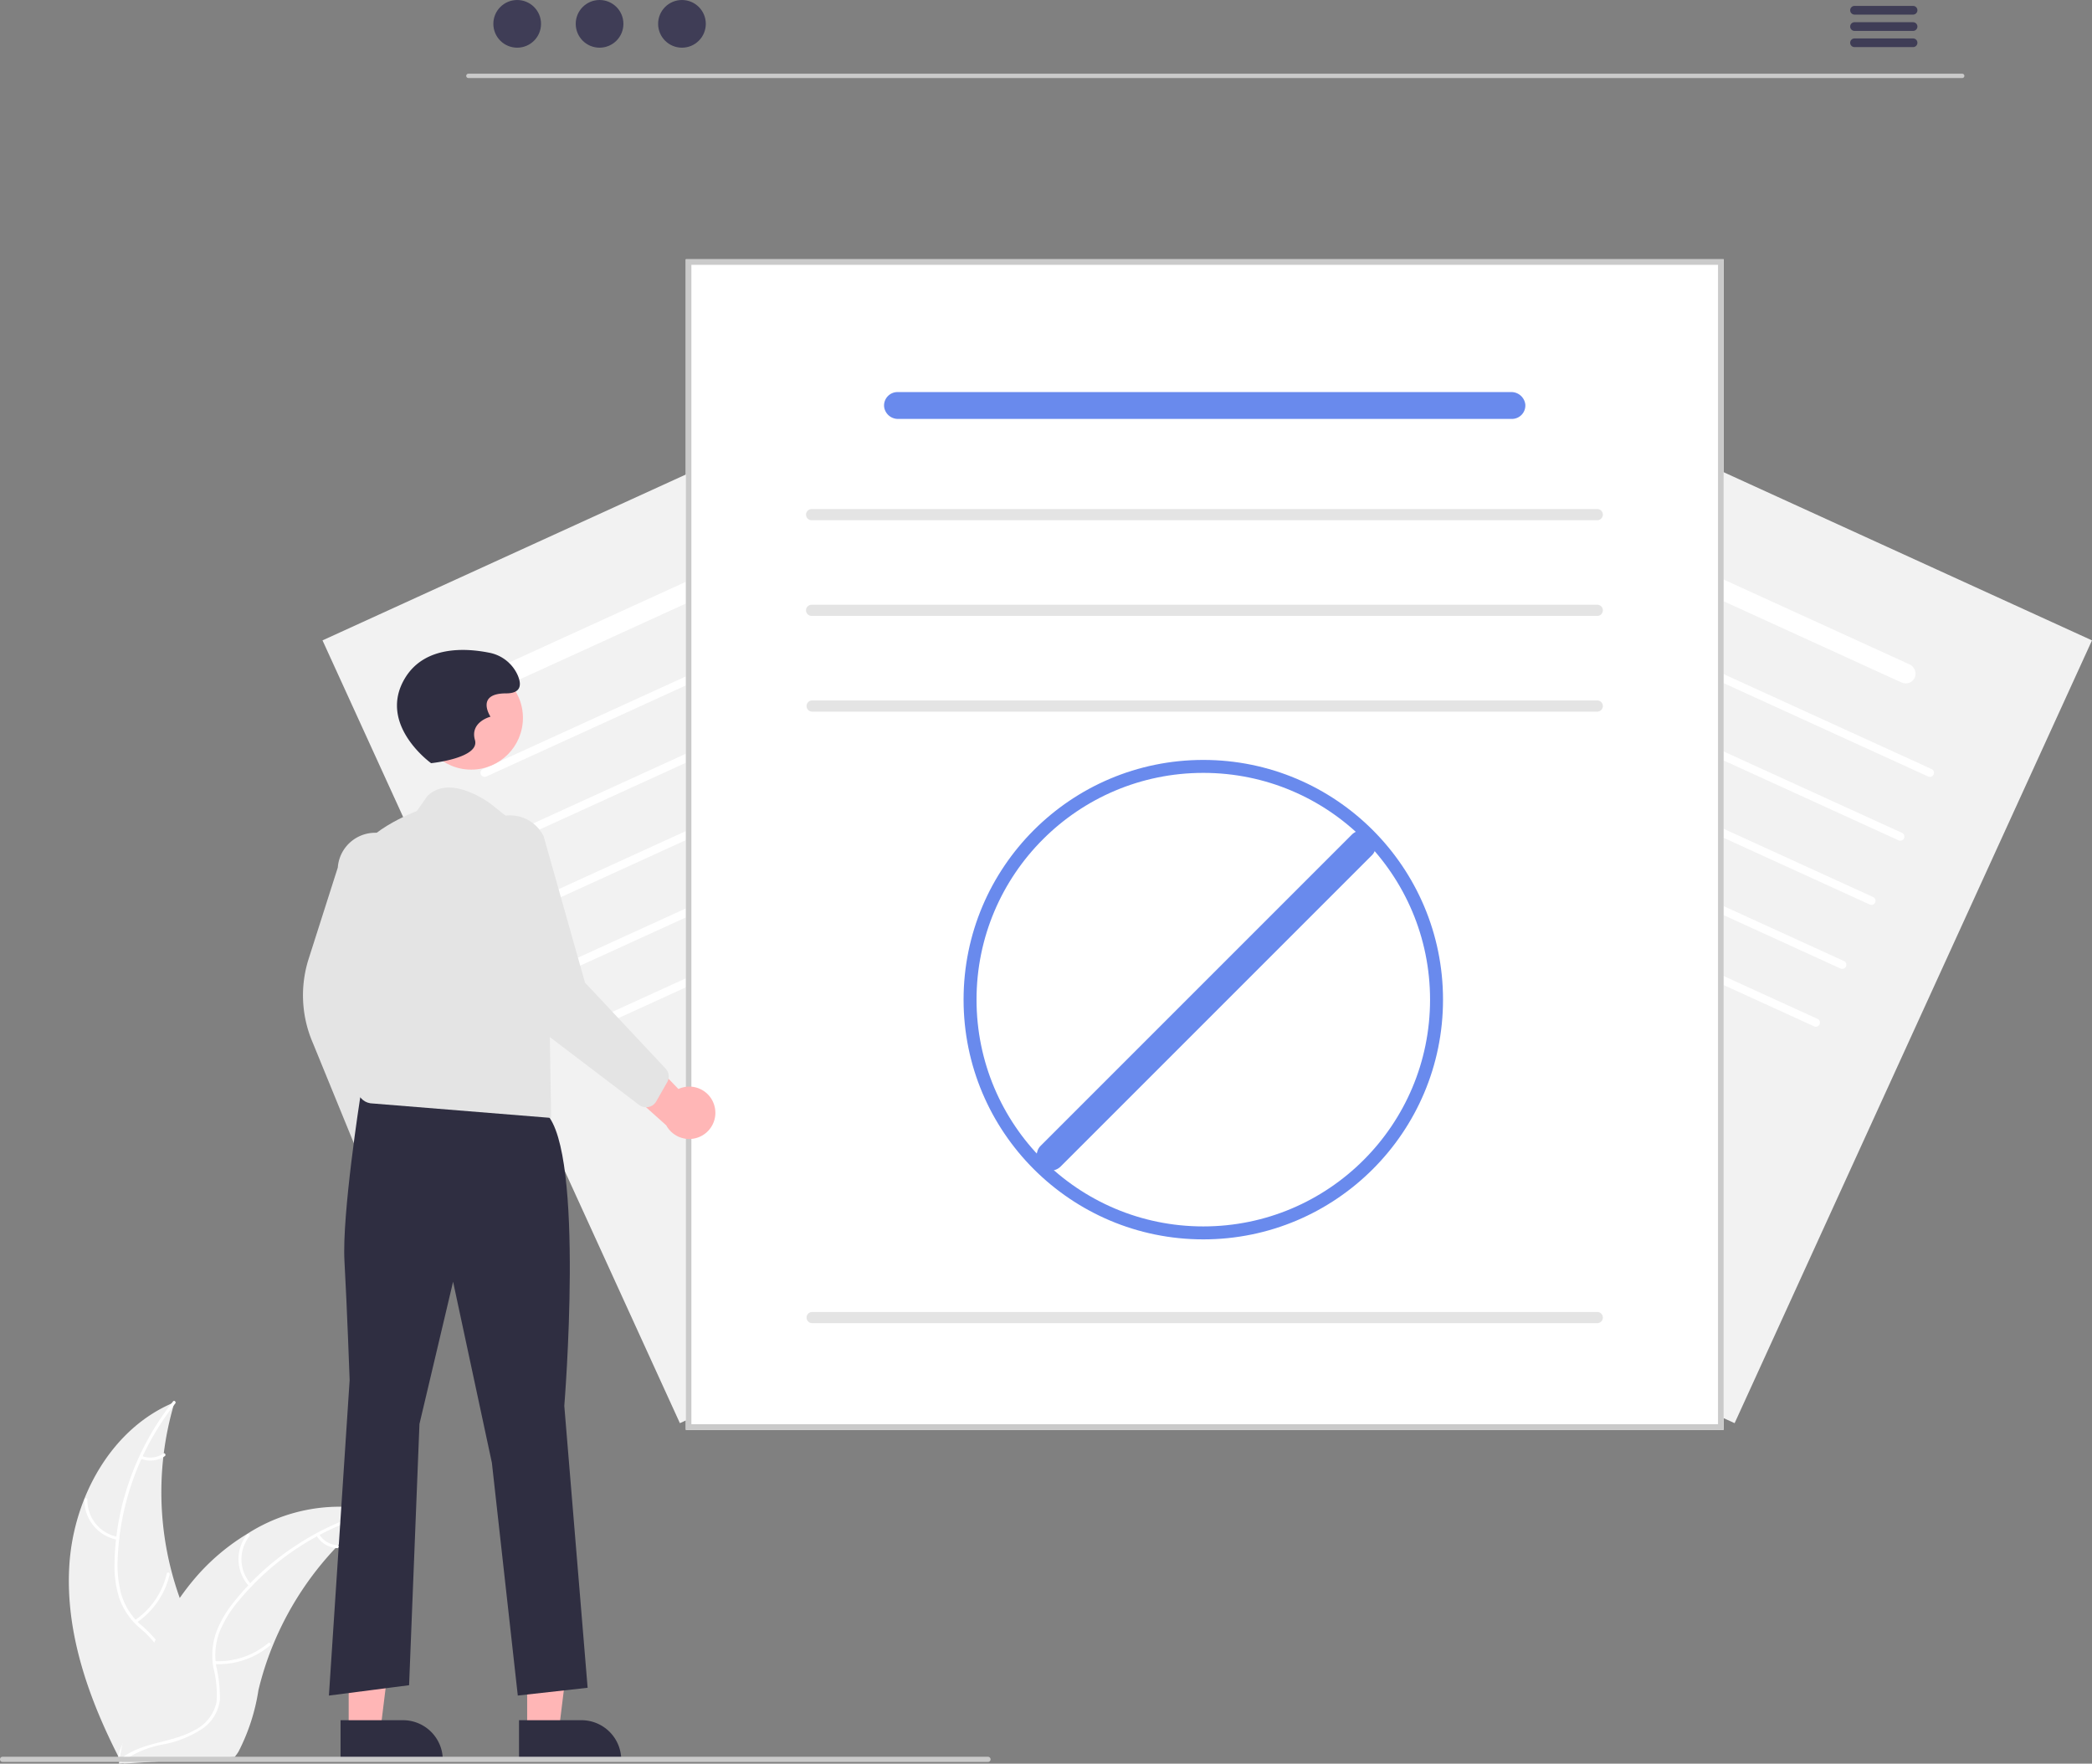 <svg id="illustration_Inactive-usre" xmlns="http://www.w3.org/2000/svg" width="161.446" height="136.107" viewBox="0 0 161.446 136.107">
  <rect x="0" y="0" width="161.446" height="136.107" fill="#808080" stroke="none"/>
  <path id="Path_5436" data-name="Path 5436" d="M651.463,319,597.9,294.552l27.58-60.413,53.562,24.452Z" transform="translate(-517.597 -209.172)" fill="#f2f2f2"/>
  <path id="Path_5437" data-name="Path 5437" d="M743.784,406.825l-40.548-18.511a.317.317,0,1,1,.263-.576l40.548,18.511a.317.317,0,1,1-.263.576Z" transform="translate(-601.759 -332.09)" fill="#fff"/>
  <path id="Path_5438" data-name="Path 5438" d="M755.08,382.081,714.532,363.57a.317.317,0,0,1,.263-.576l40.548,18.511a.317.317,0,1,1-.263.576Z" transform="translate(-610.801 -312.284)" fill="#fff"/>
  <path id="Path_5439" data-name="Path 5439" d="M766.377,357.337l-40.548-18.511a.317.317,0,0,1,.263-.576l40.548,18.511a.317.317,0,0,1-.263.576Z" transform="translate(-619.842 -292.479)" fill="#fff"/>
  <path id="Path_5440" data-name="Path 5440" d="M777.673,332.593l-40.548-18.511a.317.317,0,0,1,.263-.576l40.548,18.511a.317.317,0,1,1-.263.576Z" transform="translate(-628.883 -272.674)" fill="#fff"/>
  <path id="Path_5441" data-name="Path 5441" d="M733.575,429.187l-40.548-18.511a.317.317,0,0,1,.263-.576l40.548,18.511a.317.317,0,1,1-.263.576Z" transform="translate(-593.588 -349.988)" fill="#fff"/>
  <path id="Path_5442" data-name="Path 5442" d="M801.91,309.063,770.237,294.6a.791.791,0,0,1-.445-.954.762.762,0,0,1,1.038-.45l31.663,14.455a.8.8,0,0,1,.451.968.762.762,0,0,1-1.035.44Z" transform="translate(-655.152 -256.389)" fill="#fff"/>
  <path id="Path_5443" data-name="Path 5443" d="M320.271,258.591l53.562-24.452,27.58,60.413L347.851,319Z" transform="translate(-295.382 -209.172)" fill="#f2f2f2"/>
  <path id="Path_5444" data-name="Path 5444" d="M415.771,406.825l40.548-18.511a.317.317,0,1,0-.263-.576l-40.548,18.511a.317.317,0,0,0,.263.576Z" transform="translate(-371.462 -332.09)" fill="#fff"/>
  <path id="Path_5445" data-name="Path 5445" d="M404.475,382.081l40.548-18.511a.317.317,0,1,0-.263-.576l-40.548,18.511a.317.317,0,0,0,.263.576Z" transform="translate(-362.42 -312.284)" fill="#fff"/>
  <path id="Path_5446" data-name="Path 5446" d="M393.178,357.337l40.548-18.511a.317.317,0,0,0-.263-.576l-40.548,18.511a.317.317,0,0,0,.263.576Z" transform="translate(-353.379 -292.479)" fill="#fff"/>
  <path id="Path_5447" data-name="Path 5447" d="M381.882,332.593l40.548-18.511a.317.317,0,0,0-.263-.576l-40.548,18.511a.317.317,0,1,0,.263.576Z" transform="translate(-344.337 -272.674)" fill="#fff"/>
  <path id="Path_5448" data-name="Path 5448" d="M425.979,429.187l40.548-18.511a.317.317,0,1,0-.263-.576l-40.548,18.511a.317.317,0,0,0,.263.576Z" transform="translate(-379.633 -349.988)" fill="#fff"/>
  <path id="Path_5449" data-name="Path 5449" d="M389.565,309.063,421.238,294.6a.791.791,0,0,0,.445-.954.762.762,0,0,0-1.038-.45l-31.663,14.455a.8.8,0,0,0-.451.968.762.762,0,0,0,1.035.44Z" transform="translate(-349.989 -256.389)" fill="#fff"/>
  <path id="Path_5450" data-name="Path 5450" d="M222.244,663.748c.338-5.238,3.257-10.553,8.116-12.54a24.186,24.186,0,0,0,.985,16.576c.884,2.016,2.078,4.166,1.484,6.286a5.406,5.406,0,0,1-2.585,3.064,16.056,16.056,0,0,1-3.839,1.434l-.25.233C223.749,674.136,221.906,668.986,222.244,663.748Z" transform="translate(-216.89 -542.993)" fill="#f0f0f0"/>
  <path id="Path_5451" data-name="Path 5451" d="M244.546,650.868a20.671,20.671,0,0,0-4.441,11.918,8.9,8.9,0,0,0,.266,2.776,5.106,5.106,0,0,0,1.408,2.289,10.567,10.567,0,0,1,1.754,1.862,3.126,3.126,0,0,1,.3,2.539,8.124,8.124,0,0,1-1.638,2.787,7.976,7.976,0,0,0-1.819,3.1c-.033.145-.256.086-.224-.059.473-2.087,2.4-3.37,3.235-5.274a3.166,3.166,0,0,0,.049-2.786,8.2,8.2,0,0,0-1.744-1.924,5.448,5.448,0,0,1-1.46-2.187,8.23,8.23,0,0,1-.372-2.756,20.056,20.056,0,0,1,1.1-6.171,21.039,21.039,0,0,1,3.417-6.276C244.475,650.588,244.638,650.753,244.546,650.868Z" transform="translate(-231.021 -542.558)" fill="#fff"/>
  <path id="Path_5452" data-name="Path 5452" d="M230.763,691.478a3.1,3.1,0,0,1-2.549-3.1.116.116,0,0,1,.231,0,2.872,2.872,0,0,0,2.377,2.882C230.969,691.281,230.909,691.5,230.763,691.478Z" transform="translate(-221.7 -572.651)" fill="#fff"/>
  <path id="Path_5453" data-name="Path 5453" d="M247.523,720.718a5.978,5.978,0,0,0,2.461-3.595c.033-.145.257-.086.224.059a6.218,6.218,0,0,1-2.568,3.736C247.515,721,247.4,720.8,247.523,720.718Z" transform="translate(-237.113 -595.684)" fill="#fff"/>
  <path id="Path_5454" data-name="Path 5454" d="M249.833,671.142a1.756,1.756,0,0,0,1.656-.183c.122-.085.238.116.116.2a1.967,1.967,0,0,1-1.831.206.12.12,0,0,1-.082-.142A.116.116,0,0,1,249.833,671.142Z" transform="translate(-238.888 -558.786)" fill="#fff"/>
  <path id="Path_5455" data-name="Path 5455" d="M261.487,691.785c-.075.055-.15.111-.225.168a23.128,23.128,0,0,0-2.814,2.479c-.068.069-.137.139-.2.21a24.374,24.374,0,0,0-4.855,7.547,23.676,23.676,0,0,0-1.1,3.426,15.41,15.41,0,0,1-1.54,4.745,4.066,4.066,0,0,1-.293.409l-8.543.507-.06-.024-.34.036c.01-.061.022-.125.032-.186.006-.036.013-.071.019-.107s.009-.047.012-.069,0-.016,0-.022c0-.022.007-.042.01-.061q.1-.531.2-1.062s0,0,0,0a34.8,34.8,0,0,1,2.468-7.849c.035-.074.069-.151.108-.225a22.585,22.585,0,0,1,1.843-3.192,19.953,19.953,0,0,1,1.237-1.6,16.6,16.6,0,0,1,3.963-3.353,13.185,13.185,0,0,1,9.812-1.836C261.318,691.742,261.4,691.763,261.487,691.785Z" transform="translate(-232.349 -575.179)" fill="#f0f0f0"/>
  <path id="Path_5456" data-name="Path 5456" d="M261.581,692.86A20.673,20.673,0,0,0,250.86,699.7a8.9,8.9,0,0,0-1.459,2.377,5.106,5.106,0,0,0-.254,2.675,10.568,10.568,0,0,1,.279,2.543,3.126,3.126,0,0,1-1.286,2.21,8.123,8.123,0,0,1-2.985,1.239,7.975,7.975,0,0,0-3.317,1.378c-.114.1-.256-.086-.143-.182,1.634-1.381,3.941-1.249,5.758-2.263a3.166,3.166,0,0,0,1.716-2.195,8.2,8.2,0,0,0-.234-2.587,5.448,5.448,0,0,1,.151-2.625,8.229,8.229,0,0,1,1.362-2.424,20.054,20.054,0,0,1,4.595-4.264,21.037,21.037,0,0,1,6.507-2.953c.144-.037.174.192.031.229Z" transform="translate(-232.456 -576.145)" fill="#fff"/>
  <path id="Path_5457" data-name="Path 5457" d="M288.623,706.138a3.1,3.1,0,0,1-.167-4.013c.092-.117.278.02.186.138A2.872,2.872,0,0,0,288.8,706c.1.109-.081.251-.182.143Z" transform="translate(-269.392 -583.712)" fill="#fff"/>
  <path id="Path_5458" data-name="Path 5458" d="M278.084,745.618a5.978,5.978,0,0,0,4.129-1.389c.114-.1.257.086.143.182a6.218,6.218,0,0,1-4.3,1.436C277.908,745.84,277.936,745.61,278.084,745.618Z" transform="translate(-261.515 -617.426)" fill="#fff"/>
  <path id="Path_5459" data-name="Path 5459" d="M318.145,702.022a1.756,1.756,0,0,0,1.432.851c.149.006.12.235-.028.23a1.967,1.967,0,0,1-1.586-.938.119.119,0,0,1,.02-.162A.116.116,0,0,1,318.145,702.022Z" transform="translate(-293.517 -583.629)" fill="#fff"/>
  <path id="Path_5460" data-name="Path 5460" d="M540.832,299.612H460.741V209.276h80.091Z" transform="translate(-407.814 -189.271)" fill="#fff"/>
  <path id="Path_5461" data-name="Path 5461" d="M540.832,299.612H460.741V209.276h80.091Zm-79.661-.431H540.4V209.706h-79.23Z" transform="translate(-407.814 -189.271)" fill="#cacaca"/>
  <path id="Path_5463" data-name="Path 5463" d="M568.393,380.732H507.761a.431.431,0,0,1,0-.861h60.631a.431.431,0,0,1,0,.861Z" transform="translate(-445.105 -325.815)" fill="#e4e4e4"/>
  <path id="Path_5464" data-name="Path 5464" d="M568.393,343.732H507.761a.431.431,0,1,1,0-.861h60.631a.431.431,0,0,1,0,.861Z" transform="translate(-445.105 -296.201)" fill="#e4e4e4"/>
  <path id="Path_5465" data-name="Path 5465" d="M568.393,306.732H507.761a.431.431,0,1,1,0-.861h60.631a.431.431,0,0,1,0,.861Z" transform="translate(-445.105 -266.586)" fill="#e4e4e4"/>
  <path id="Path_5467" data-name="Path 5467" d="M568.393,617.17H507.761a.431.431,0,0,1,0-.861h60.631a.431.431,0,0,1,0,.861Z" transform="translate(-445.105 -515.06)" fill="#e4e4e4"/>
  <path id="Path_5471" data-name="Path 5471" d="M335.269,532.409a2.007,2.007,0,0,0-1.731-2.545l-1.655-6.938-2.536,2.7,1.96,6.174a2.018,2.018,0,0,0,3.962.606Z" transform="translate(-302.647 -440.316)" fill="#ffb6b6"/>
  <path id="Path_5472" data-name="Path 5472" d="M317.539,456.549a.9.9,0,0,1-.54-.494l-3.509-8.582a9.256,9.256,0,0,1-.329-6.508l2.248-7.043a2.894,2.894,0,1,1,5.763.527l-2.982,11.34,2,8.907a.9.9,0,0,1-.439.934l-1.48.846a.9.9,0,0,1-.729.072Z" transform="translate(-289.34 -366.973)" fill="#e4e4e4"/>
  <path id="Path_5473" data-name="Path 5473" d="M203.8,631.233h2.447l1.164-9.439H203.8Z" transform="translate(-163.118 -497.683)" fill="#ffb6b6"/>
  <path id="Path_5474" data-name="Path 5474" d="M396.251,774.132h4.819a3.071,3.071,0,0,1,3.071,3.071v.1h-7.89Z" transform="translate(-356.197 -641.381)" fill="#2f2e41"/>
  <path id="Path_5475" data-name="Path 5475" d="M134.8,631.233h2.447l1.164-9.439H134.8Z" transform="translate(-107.891 -497.683)" fill="#ffb6b6"/>
  <path id="Path_5476" data-name="Path 5476" d="M327.251,774.132h4.819a3.071,3.071,0,0,1,3.071,3.071v.1h-7.89Z" transform="translate(-300.969 -641.381)" fill="#2f2e41"/>
  <path id="Path_5477" data-name="Path 5477" d="M339.527,534.555l-14.351-1.263s-1.418,9.047-1.218,12.64.4,9.182.4,9.182l-1.6,24.351,6.188-.8.8-20.16,2.595-10.978,2.994,13.972,2,17.964,5.389-.6-1.8-21.757S342.521,537.549,339.527,534.555Z" transform="translate(-297.375 -448.614)" fill="#2f2e41"/>
  <circle id="Ellipse_343" data-name="Ellipse 343" cx="3.992" cy="3.992" r="3.992" transform="translate(32.372 51.41)" fill="#ffb8b8"/>
  <path id="Path_5478" data-name="Path 5478" d="M345.624,417.082l-2.851-2.27s-3.088-2.382-4.9-.621l-.813,1.163s-4.61,1.728-4.61,3.924l.219,12.044s-1.6,6.188.8,6.587l13.952,1.129-.18-11.509Z" transform="translate(-304.889 -352.766)" fill="#e4e4e4"/>
  <path id="Path_5479" data-name="Path 5479" d="M351.705,369.085s-4.192-2.994-2-6.587c1.523-2.492,4.68-2.3,6.47-1.941a3.025,3.025,0,0,1,2.213,1.741c.3.7.3,1.4-.9,1.4-2.4,0-1.2,1.8-1.2,1.8s-1.6.4-1.2,1.8S351.705,369.085,351.705,369.085Z" transform="translate(-318.435 -310.189)" fill="#2f2e41"/>
  <path id="Path_5480" data-name="Path 5480" d="M437.555,510.8a2.007,2.007,0,0,0-2.783-1.314l-4.949-5.137-.813,3.616,4.824,4.324a2.018,2.018,0,0,0,3.721-1.49Z" transform="translate(-382.417 -425.445)" fill="#ffb6b6"/>
  <path id="Path_5481" data-name="Path 5481" d="M391.782,446.663a.9.9,0,0,1-.717-.151l-7.381-5.612a9.256,9.256,0,0,1-3.588-5.439l-1.639-7.209a2.894,2.894,0,0,1,5.233-2.472l3.19,11.284,6.243,6.659a.9.9,0,0,1,.1,1.028l-.846,1.48a.9.9,0,0,1-.393.365A.887.887,0,0,1,391.782,446.663Z" transform="translate(-341.733 -361.234)" fill="#e4e4e4"/>
  <path id="Path_5482" data-name="Path 5482" d="M491.29,137.888H376.009a.167.167,0,0,1,0-.335H491.29a.167.167,0,1,1,0,.335Z" transform="translate(-339.861 -131.865)" fill="#cacaca"/>
  <circle id="Ellipse_344" data-name="Ellipse 344" cx="1.84" cy="1.84" r="1.84" transform="translate(38.073 0)" fill="#3f3d56"/>
  <circle id="Ellipse_345" data-name="Ellipse 345" cx="1.84" cy="1.84" r="1.84" transform="translate(44.431 0)" fill="#3f3d56"/>
  <circle id="Ellipse_346" data-name="Ellipse 346" cx="1.84" cy="1.84" r="1.84" transform="translate(50.789 0)" fill="#3f3d56"/>
  <path id="Path_5483" data-name="Path 5483" d="M915.693,112.01h-4.518a.335.335,0,0,1,0-.669h4.518a.335.335,0,1,1,0,.669Z" transform="translate(-768.074 -110.884)" fill="#3f3d56"/>
  <path id="Path_5484" data-name="Path 5484" d="M915.693,118.3h-4.518a.335.335,0,0,1,0-.669h4.518a.335.335,0,1,1,0,.669Z" transform="translate(-768.074 -115.916)" fill="#3f3d56"/>
  <path id="Path_5485" data-name="Path 5485" d="M915.693,124.583h-4.518a.335.335,0,0,1,0-.669h4.518a.335.335,0,1,1,0,.669Z" transform="translate(-768.074 -120.948)" fill="#3f3d56"/>
  <path id="Path_5486" data-name="Path 5486" d="M271.827,788.675H195.779a.2.2,0,1,1,0-.4h76.048a.2.2,0,0,1,0,.4Z" transform="translate(-195.58 -652.702)" fill="#cacaca"/>
  <path id="Path_5487" data-name="Path 5487" d="M585.848,262.71H538.487a1.077,1.077,0,0,1-1.09-.929,1.036,1.036,0,0,1,1.03-1.143h47.346a1.086,1.086,0,0,1,1.105.943,1.036,1.036,0,0,1-1.032,1.129Z" transform="translate(-469.166 -230.381)" fill="#698aed"/>
  <g id="Ellipse_347" data-name="Ellipse 347" transform="translate(74.362 58.645)" fill="none" stroke="#698aed" stroke-width="1">
    <circle cx="18.5" cy="18.5" r="18.5" stroke="none"/>
    <circle cx="18.5" cy="18.5" r="18" fill="none"/>
  </g>
  <rect id="Rectangle_2353" data-name="Rectangle 2353" width="2.221" height="36.211" rx="1.11" transform="translate(105.108 63.626) rotate(45)" fill="#698aed"/>
</svg>

